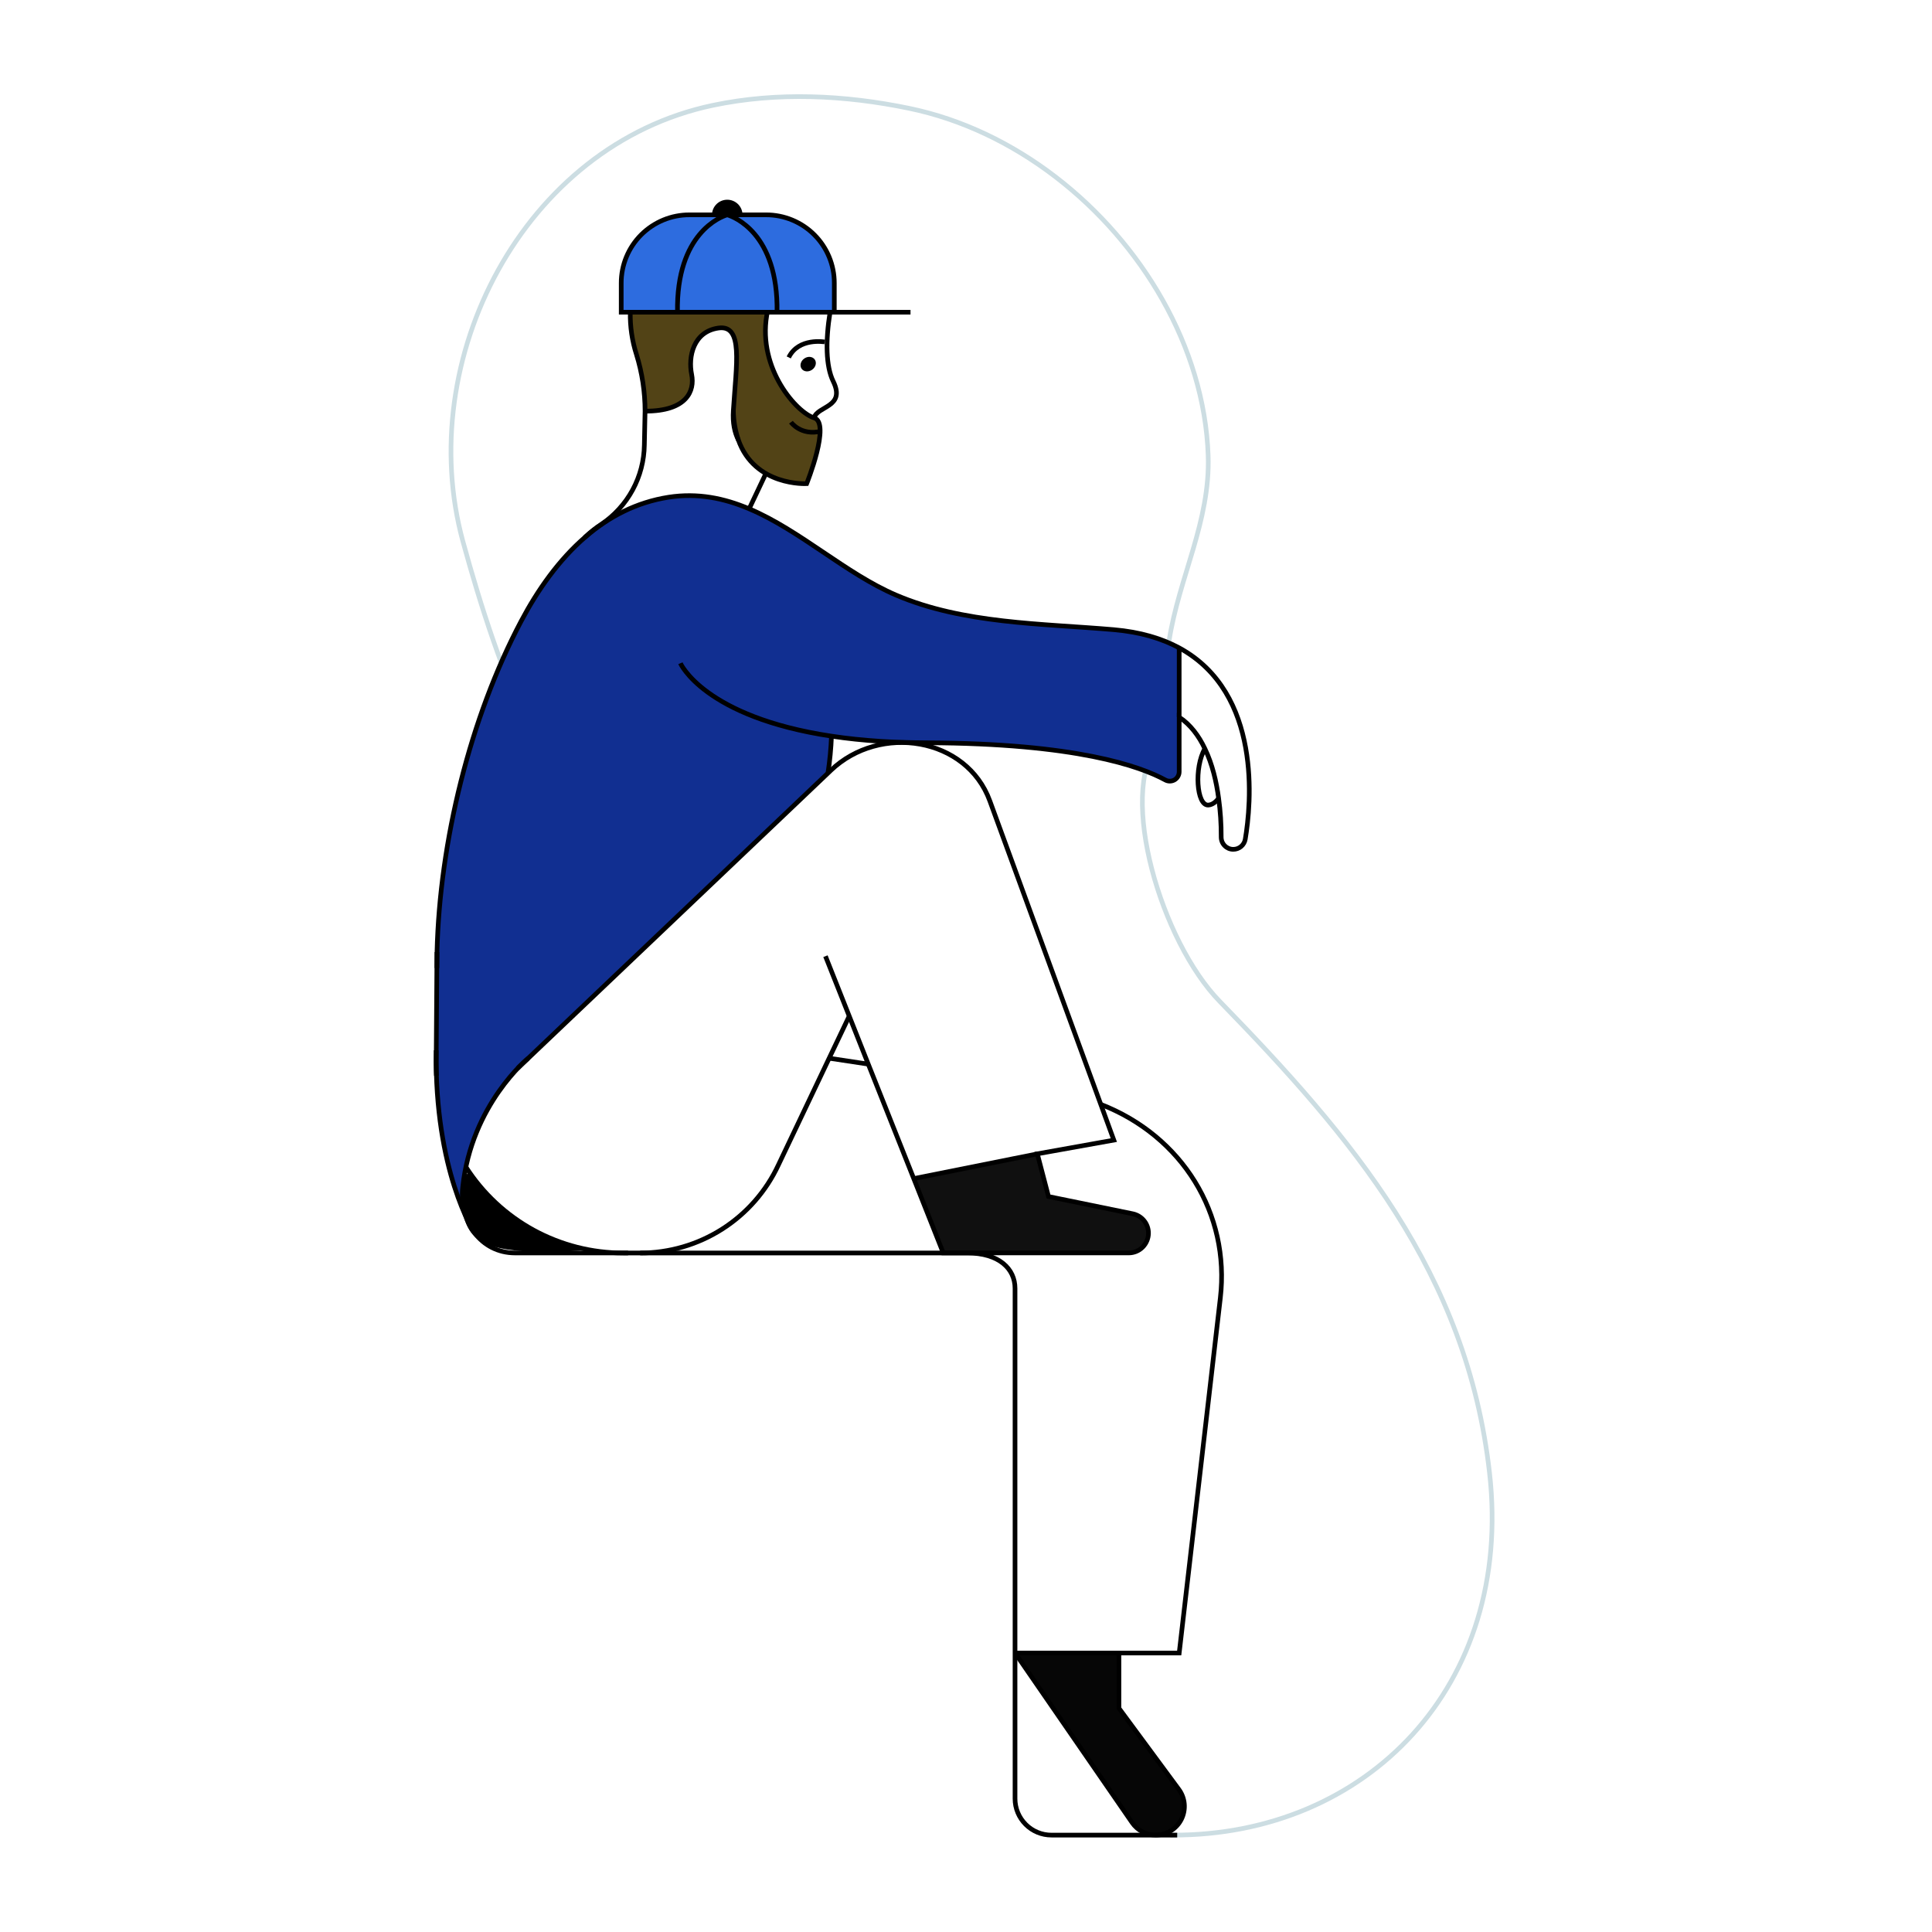 <svg width="120" height="120" viewBox="0 0 120 120" fill="none" xmlns="http://www.w3.org/2000/svg">
<g clip-path="url(#clip0_102_1665)">
<mask id="mask0_102_1665" style="mask-type:luminance" maskUnits="userSpaceOnUse" x="0" y="0" width="120" height="120">
<path d="M120 0H0V120H120V0Z" fill="white"/>
</mask>
<g mask="url(#mask0_102_1665)">
<path d="M33.017 45.72C31.217 41.834 29.879 37.748 28.75 33.621C25.667 22.352 32.502 9.009 44.288 6.539C48.293 5.699 52.465 5.9 56.454 6.725C63.043 8.084 68.898 12.763 72.204 18.62C73.871 21.572 74.924 24.897 75.041 28.297C75.181 32.384 73.229 35.851 72.611 39.81L72.589 39.942" stroke="#CCDDE2" stroke-width="0.289" stroke-miterlimit="10"/>
<path d="M72.874 113.981C72.499 114.042 73.247 113.93 72.874 113.981ZM72.874 113.981C84.84 114 94.009 104.773 92.52 91.504C91.115 79.007 83.945 70.615 75.75 62.189C72.139 58.476 69.428 49.41 71.918 46.126" stroke="#CCDDE2" stroke-width="0.289" stroke-miterlimit="10"/>
<path d="M27.078 66.059C27.078 66.313 27.086 66.568 27.094 66.817C27.24 71.28 28.3 74.214 28.939 75.6C28.73 75.008 28.658 74.377 28.728 73.753C28.773 73.33 28.84 72.909 28.928 72.493C29.431 70.157 30.572 68.006 32.224 66.28L32.239 66.265C32.459 66.037 32.628 65.884 32.719 65.802L32.76 65.76L32.802 65.726L51.413 48.02C51.529 47.258 51.603 46.49 51.634 45.72C52.57 45.863 53.594 45.971 54.716 46.044C55.598 46.098 56.548 46.129 57.557 46.133C66.834 46.164 70.819 47.597 72.365 48.442C72.453 48.49 72.553 48.515 72.654 48.514C72.755 48.512 72.854 48.484 72.941 48.433C73.028 48.382 73.1 48.309 73.151 48.221C73.201 48.133 73.227 48.034 73.228 47.933V40.24C72.148 39.658 70.816 39.253 69.166 39.11C64.71 38.725 59.815 38.75 55.638 36.96C52.518 35.622 49.702 32.951 46.518 31.602C44.958 30.943 43.326 30.604 41.522 30.882C39.503 31.198 37.802 32.1 36.362 33.337C36.343 33.352 36.328 33.372 36.308 33.386C34.663 34.817 33.364 36.678 32.358 38.582C29.186 44.575 27.298 52.272 27.132 59.132V59.209C27.132 59.518 27.125 59.822 27.125 60.127L27.078 66.059Z" fill="#112F91"/>
<path d="M38.554 17.576V19.392H51.788V17.576C51.789 17.434 51.781 17.291 51.766 17.149C51.66 16.105 51.169 15.138 50.39 14.435C49.611 13.732 48.598 13.344 47.549 13.345H42.785C42.229 13.345 41.679 13.454 41.165 13.667C40.652 13.879 40.185 14.191 39.792 14.584C39.399 14.977 39.088 15.443 38.875 15.957C38.663 16.471 38.553 17.021 38.554 17.576Z" fill="#2D6CDF"/>
<path d="M56.753 73.2L58.586 77.821H70.106C70.267 77.821 70.427 77.789 70.576 77.727C70.725 77.666 70.86 77.575 70.974 77.461C71.203 77.229 71.333 76.916 71.334 76.59C71.333 76.308 71.236 76.035 71.057 75.816C70.879 75.598 70.631 75.447 70.355 75.39L65.124 74.318L64.43 71.666L56.753 73.2Z" fill="#101010"/>
<path d="M73.219 111.142L69.499 106.102V102.671H63.344C63.317 102.671 63.29 102.679 63.266 102.694C63.242 102.708 63.223 102.729 63.21 102.753C63.197 102.778 63.19 102.805 63.191 102.833C63.193 102.861 63.201 102.887 63.216 102.911L70.32 113.21C70.484 113.448 70.703 113.642 70.958 113.775C71.213 113.91 71.497 113.979 71.785 113.98C72.115 113.98 72.438 113.888 72.719 113.716C73 113.543 73.227 113.296 73.376 113.002C73.524 112.708 73.588 112.378 73.561 112.05C73.533 111.721 73.415 111.407 73.219 111.142Z" fill="#060606"/>
<path d="M39.533 22.016C39.884 23.157 40.063 24.343 40.064 25.536C42.666 25.536 43.156 24.268 42.955 23.266C42.732 22.152 43.067 20.598 44.62 20.375C46.172 20.152 45.734 22.598 45.55 25.486C45.554 26.107 45.657 26.723 45.853 27.312C46.145 28.201 46.757 28.95 47.569 29.413C48.344 29.842 49.219 30.059 50.105 30.041C50.105 30.041 51.623 26.264 50.563 25.952C49.504 25.64 47.068 22.931 47.622 19.592C47.634 19.519 47.646 19.454 47.662 19.388H39.148C39.128 20.28 39.259 21.168 39.533 22.016Z" fill="#524316"/>
<path d="M27.14 59.136V59.213C27.14 59.521 27.133 59.826 27.133 60.131L27.091 66.073C27.091 66.324 27.098 66.571 27.106 66.817" stroke="black" stroke-width="0.289" stroke-miterlimit="10"/>
<path d="M28.94 72.487C29.991 74.125 31.437 75.473 33.145 76.406C34.853 77.338 36.768 77.826 38.714 77.825H60.074C62.059 77.825 63.045 78.811 63.045 80.025V111.72C63.045 112.32 63.284 112.895 63.708 113.319C64.132 113.744 64.708 113.982 65.308 113.982H73.118" stroke="black" stroke-width="0.289" stroke-miterlimit="10"/>
<path d="M73.219 111.142L69.499 106.102V102.671H63.344C63.317 102.671 63.29 102.679 63.266 102.694C63.242 102.708 63.223 102.729 63.21 102.753C63.197 102.778 63.19 102.805 63.191 102.833C63.193 102.861 63.201 102.887 63.216 102.911L70.32 113.21C70.484 113.448 70.703 113.642 70.958 113.775C71.213 113.91 71.497 113.979 71.785 113.98C72.115 113.98 72.438 113.888 72.719 113.716C73 113.543 73.227 113.296 73.376 113.002C73.524 112.708 73.588 112.378 73.561 112.05C73.533 111.721 73.415 111.407 73.219 111.142Z" stroke="black" stroke-width="0.289" stroke-miterlimit="10"/>
<path d="M51.5 65.728L53.933 66.095" stroke="black" stroke-width="0.289" stroke-miterlimit="10"/>
<path d="M68.366 68.592C73.446 70.563 76.406 75.4 75.797 80.622L73.242 102.671H63.042" stroke="black" stroke-width="0.289" stroke-miterlimit="10"/>
<path d="M51.271 59.391L52.747 63.111L53.93 66.097L56.753 73.2L58.586 77.821H70.106C70.267 77.821 70.427 77.789 70.576 77.728C70.725 77.666 70.86 77.575 70.974 77.461C71.203 77.229 71.333 76.916 71.334 76.59C71.333 76.308 71.236 76.035 71.057 75.816C70.879 75.598 70.631 75.447 70.355 75.39L65.124 74.319L64.43 71.666L69.182 70.814L68.37 68.591L61.482 49.751C60.042 45.791 54.66 44.94 51.608 47.846L51.431 48.016L32.147 66.36" stroke="black" stroke-width="0.289" stroke-miterlimit="10"/>
<path d="M39.763 77.825C41.567 77.825 43.334 77.31 44.855 76.341C46.376 75.371 47.589 73.987 48.35 72.352L51.499 65.731L52.747 63.111" stroke="black" stroke-width="0.289" stroke-miterlimit="10"/>
<path d="M42.26 41.195C42.26 41.195 43.729 44.533 51.646 45.724C52.582 45.867 53.609 45.975 54.728 46.048C55.608 46.101 56.555 46.131 57.569 46.136C66.846 46.168 70.831 47.6 72.377 48.445C72.465 48.494 72.565 48.519 72.666 48.517C72.767 48.516 72.866 48.488 72.954 48.437C73.041 48.385 73.113 48.312 73.163 48.224C73.214 48.137 73.24 48.038 73.241 47.936V44.54C73.945 45.011 74.462 45.708 74.836 46.499C75.302 47.459 75.556 48.568 75.691 49.582C75.802 50.382 75.855 51.19 75.85 51.998C75.85 52.198 75.928 52.389 76.069 52.53C76.138 52.601 76.221 52.657 76.312 52.696C76.404 52.734 76.502 52.754 76.601 52.753C76.779 52.754 76.952 52.691 77.088 52.576C77.224 52.461 77.315 52.301 77.345 52.126C77.705 50.002 78.416 43.045 73.241 40.24C72.161 39.658 70.828 39.253 69.178 39.11C64.723 38.725 59.828 38.75 55.65 36.96C52.524 35.622 49.711 32.947 46.53 31.602C44.976 30.943 43.338 30.604 41.534 30.882C39.515 31.198 37.814 32.1 36.374 33.337C34.702 34.777 33.386 36.659 32.369 38.582C29.197 44.575 27.308 52.272 27.143 59.132V59.209C27.143 59.518 27.136 59.822 27.136 60.127" stroke="black" stroke-width="0.289" stroke-miterlimit="10"/>
<path d="M45.866 27.336L45.855 27.312C45.633 26.87 45.495 26.279 45.551 25.487C45.733 22.597 46.178 20.152 44.622 20.375C43.066 20.598 42.733 22.153 42.96 23.264C43.16 24.268 42.673 25.544 40.07 25.537" stroke="black" stroke-width="0.289" stroke-miterlimit="10"/>
<path d="M50.563 25.953C50.768 25.201 52.548 25.307 51.75 23.68C51.295 22.751 51.27 21.168 51.556 19.392" stroke="black" stroke-width="0.289" stroke-miterlimit="10"/>
<path d="M39.148 19.392C39.13 20.282 39.26 21.169 39.532 22.017C39.885 23.157 40.065 24.344 40.066 25.537L40.022 27.639C40.008 28.613 39.759 29.569 39.295 30.426C38.831 31.282 38.167 32.014 37.359 32.559C36.985 32.8 36.636 33.079 36.316 33.389" stroke="black" stroke-width="0.289" stroke-miterlimit="10"/>
<path d="M45.551 25.487C45.555 26.108 45.658 26.724 45.856 27.312C46.874 30.226 50.104 30.04 50.104 30.04C50.104 30.04 51.624 26.264 50.563 25.952C49.502 25.64 47.068 22.931 47.623 19.592C47.634 19.522 47.648 19.453 47.663 19.388" stroke="black" stroke-width="0.289" stroke-miterlimit="10"/>
<path d="M51.799 17.148H51.821" stroke="black" stroke-width="0.289" stroke-miterlimit="10"/>
<path d="M56.753 73.204L64.425 71.67" stroke="black" stroke-width="0.289" stroke-miterlimit="10"/>
<path d="M73.241 44.54V40.239" stroke="black" stroke-width="0.289" stroke-miterlimit="10"/>
<path d="M74.838 46.496C74.159 47.672 74.317 50.051 75.053 50.004C75.307 49.985 75.519 49.811 75.694 49.58" stroke="black" stroke-width="0.289" stroke-miterlimit="10"/>
<path d="M51.821 19.392V17.578C51.821 17.021 51.711 16.471 51.498 15.957C51.285 15.443 50.973 14.976 50.579 14.583C50.186 14.189 49.719 13.878 49.205 13.665C48.691 13.453 48.14 13.343 47.584 13.344H42.819C42.263 13.343 41.712 13.453 41.199 13.665C40.685 13.878 40.218 14.19 39.824 14.583C39.431 14.976 39.119 15.443 38.906 15.957C38.694 16.471 38.584 17.021 38.585 17.578V19.392H56.553" stroke="black" stroke-width="0.289" stroke-miterlimit="10"/>
<path d="M48.263 19.392C48.347 14.464 45.54 13.457 45.204 13.354C45.183 13.346 45.159 13.346 45.138 13.354C44.802 13.457 41.995 14.464 42.079 19.392" stroke="black" stroke-width="0.289" stroke-miterlimit="10"/>
<path d="M46.12 13.32C46.111 13.074 46.007 12.841 45.83 12.671C45.653 12.5 45.417 12.405 45.171 12.405C44.925 12.405 44.689 12.5 44.512 12.671C44.335 12.841 44.231 13.074 44.222 13.32H46.12Z" fill="black"/>
<path d="M47.569 29.411L46.532 31.601" stroke="black" stroke-width="0.289" stroke-miterlimit="10"/>
<path d="M51.226 21.24C51.226 21.24 49.607 20.948 48.99 22.2" stroke="black" stroke-width="0.286" stroke-miterlimit="10"/>
<path d="M50.441 22.965C50.667 22.808 50.741 22.524 50.607 22.331C50.473 22.139 50.181 22.11 49.955 22.268C49.729 22.426 49.654 22.709 49.788 22.902C49.922 23.095 50.214 23.123 50.441 22.965Z" fill="black"/>
<path d="M49.128 26.224C49.128 26.224 49.743 27.091 51 26.782" stroke="black" stroke-width="0.286" stroke-miterlimit="10"/>
<path d="M32.81 65.728C32.81 65.728 29.28 68.592 28.739 73.749C28.516 75.877 29.855 77.823 31.994 77.823H39.013" stroke="black" stroke-width="0.289" stroke-miterlimit="10"/>
<path d="M29.435 76.518C29.435 76.518 26.982 72.749 27.092 65.238" stroke="black" stroke-width="0.289" stroke-miterlimit="10"/>
<path d="M51.426 48.02C51.542 47.258 51.615 46.49 51.645 45.72" stroke="black" stroke-width="0.289" stroke-miterlimit="10"/>
<path d="M29.243 72.933C29.243 72.933 29.105 72.674 28.94 73.036C28.776 73.397 28.108 76.38 30.164 77.249C32.221 78.118 36.54 77.622 36.54 77.622C36.54 77.622 31.44 76.54 29.243 72.933Z" fill="black"/>
</g>
</g>
<defs>
<clipPath id="clip0_102_1665">
<rect width="120" height="120" fill="white"/>
</clipPath>
</defs>
</svg>
